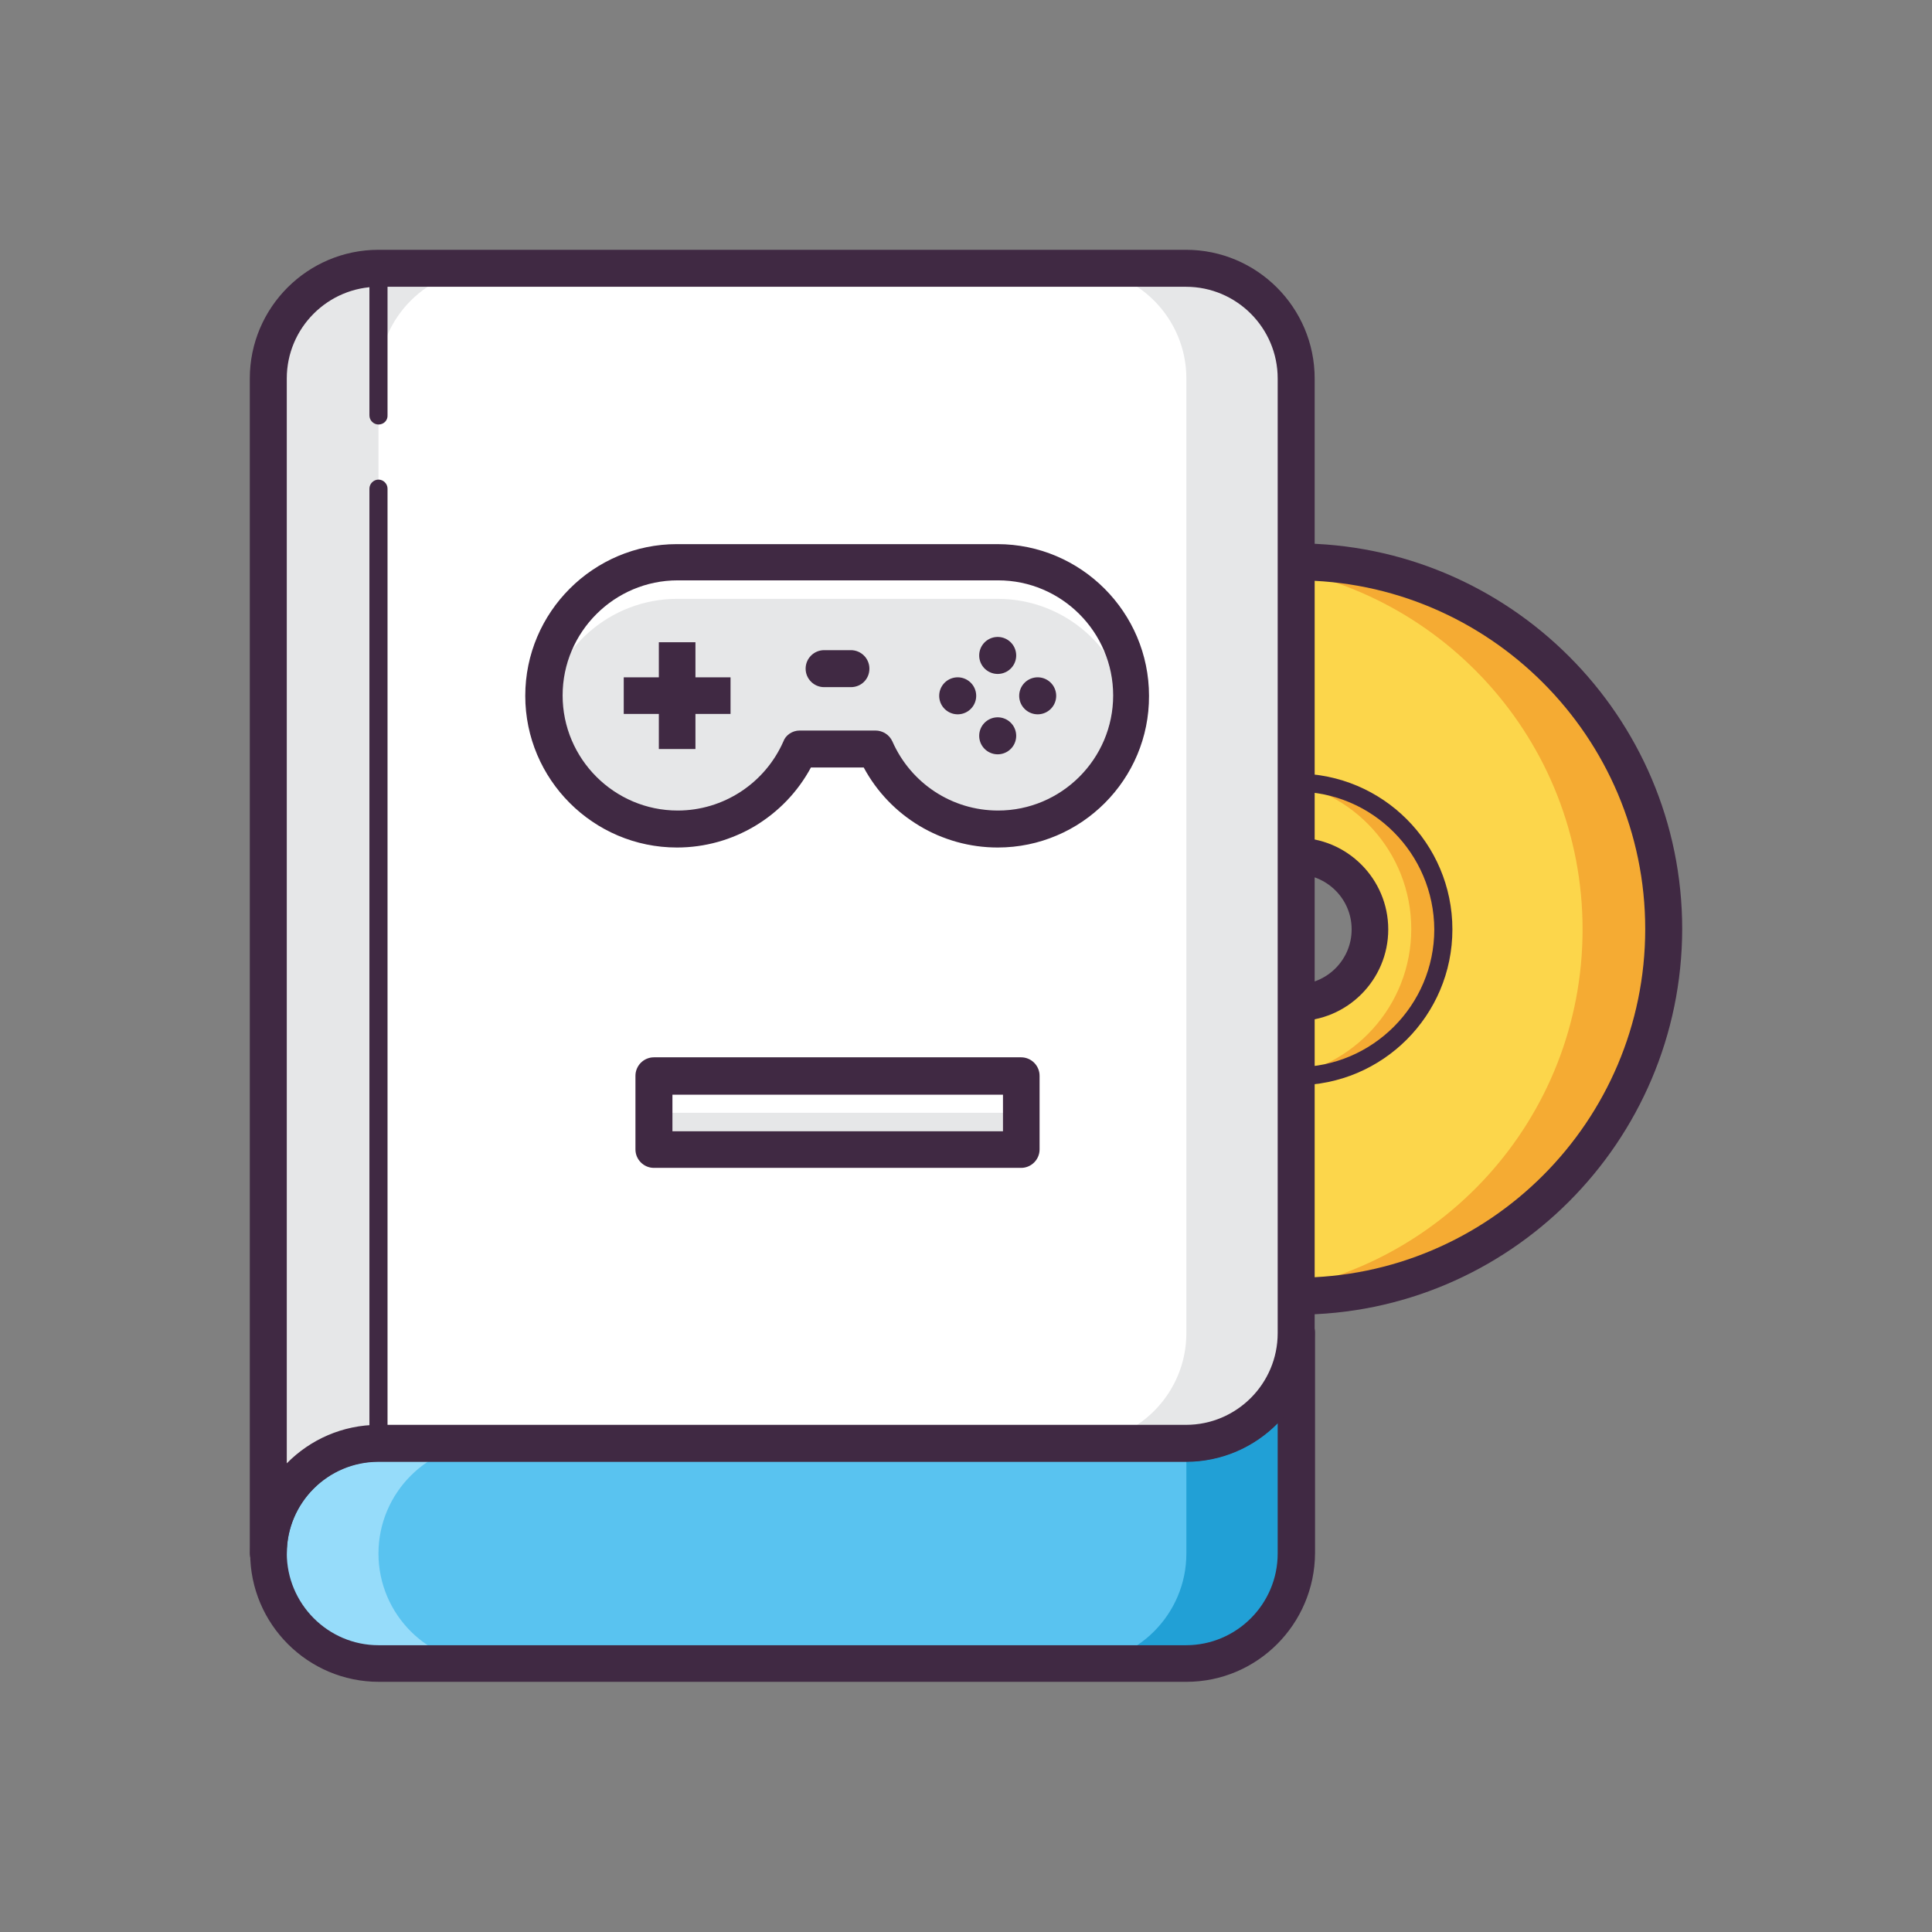 <svg class="svg-icon" style="width: 1em;height: 1em;vertical-align: middle;fill: currentColor;overflow: hidden;" viewBox="0 0 1024 1024" version="1.1" xmlns="http://www.w3.org/2000/svg"><rect x="0" y="0" width="1024" height="1024" fill="#808080" stroke="none"/><path d="M687.2 298c-107.4 0-194.6 87.2-194.6 194.6 0 107.4 87.2 194.6 194.6 194.6 107.4 0 194.6-87.2 194.6-194.6 0-107.6-87.2-194.6-194.6-194.6z m0 233.4c-21.4 0-39-17.4-39-39 0-21.4 17.4-39 39-39 21.4 0 39 17.4 39 39-0.2 21.6-17.6 39-39 39z" fill="#FCD64B" /><path d="M685.8 298c-7 0-14 0.4-20.8 1.2 97.6 10.4 173.8 93 173.8 193.4s-76 183-173.8 193.4c6.8 0.8 13.8 1.2 20.8 1.2 107.4 0 194.6-87.2 194.6-194.6 0-107.6-87-194.6-194.6-194.6z" fill="#F5AB33" /><path d="M685.8 687.2c7 0 14-0.4 20.8-1.2-97.6-10.4-173.8-93-173.8-193.4s76-183 173.8-193.4c-6.8-0.8-13.8-1.2-20.8-1.2-107.4 0-194.6 87.2-194.6 194.6s87.2 194.6 194.6 194.6z" fill="#FFECA6" /><path d="M687.2 696.8c-112.6 0-204.4-91.6-204.4-204.4 0-112.6 91.6-204.4 204.4-204.4 112.6 0 204.4 91.6 204.4 204.4-0.2 112.8-91.8 204.4-204.4 204.4z m0-389.2c-102 0-184.8 83-184.8 184.8 0 102 83 184.8 184.8 184.8 102 0 184.8-83 184.8-184.8 0-101.8-83-184.8-184.8-184.8z m0 233.6c-26.8 0-48.6-21.8-48.6-48.6s21.8-48.6 48.6-48.6 48.6 21.8 48.6 48.6-21.8 48.6-48.6 48.6z m0-77.8c-16 0-29.2 13-29.2 29.2 0 16 13 29.2 29.2 29.2 16 0 29.2-13 29.2-29.2s-13.2-29.2-29.2-29.2z" fill="#402943" /><path d="M685.8 413.4c-2.8 0-5.6 0.2-8.4 0.4 39.6 4.2 70.6 37.8 70.6 78.6s-31 74.4-70.6 78.6c2.8 0.2 5.6 0.4 8.4 0.4 43.6 0 79-35.4 79-79 0.2-43.6-35.2-79-79-79z" fill="#F5AB33" /><path d="M685.8 571.6c2.8 0 5.6-0.2 8.4-0.4-39.6-4.2-70.6-37.8-70.6-78.6s31-74.4 70.6-78.6c-2.8-0.2-5.6-0.4-8.4-0.4-43.6 0-79 35.4-79 79s35.4 79 79 79z" fill="#FFECA6" /><path d="M687.2 575.2c-45.6 0-82.6-37-82.6-82.6 0-45.6 37-82.6 82.6-82.6 45.6 0 82.6 37 82.6 82.6 0 45.6-37 82.6-82.6 82.6z m0-155.6c-40.2 0-73 32.8-73 73s32.8 73 73 73 73-32.8 73-73c-0.2-40.2-32.8-73-73-73z" fill="#402943" /><path d="M200.6 881.8c-32.2 0-58.4-26.2-58.4-58.4s26.2-58.4 58.4-58.4h428c32.2 0 58.4-26.2 58.4-58.4v116.8c0 32.2-26.2 58.4-58.4 58.4h-428z" fill="#59C3F0" /><path d="M628.8 765v58.4c0 32.2-26.2 58.4-58.4 58.4h58.4c32.2 0 58.4-26.2 58.4-58.4v-116.8c0 32.2-26.2 58.4-58.4 58.4z" fill="#21A0D6" /><path d="M259 881.8c-32.2 0-58.4-26.2-58.4-58.4s26.2-58.4 58.4-58.4h-58.4c-32.2 0-58.4 26.2-58.4 58.4s26.2 58.4 58.4 58.4h58.4z" fill="#96DCFA" /><path d="M628.8 891.4h-428c-37.6 0-68.2-30.6-68.2-68.2s30.6-68.2 68.2-68.2h428c26.8 0 48.6-21.8 48.6-48.6 0-5.4 4.4-9.8 9.8-9.8s9.8 4.4 9.8 9.8v116.8c-0.2 37.6-30.6 68.2-68.2 68.2z m-428.2-116.8c-26.8 0-48.6 21.8-48.6 48.6S173.8 872 200.6 872h428c26.8 0 48.6-21.8 48.6-48.6v-69.2c-12.4 12.6-29.6 20.4-48.6 20.4h-428z" fill="#402943" /><path d="M628.8 765c32.2 0 58.4-26.2 58.4-58.4v-506c0-32.2-26.2-58.4-58.4-58.4h-428c-32.2 0-58.4 26.2-58.4 58.4v622.6c0-32.2 26.2-58.4 58.4-58.4l428 0.2z" fill="#FFFFFF" /><path d="M628.8 142.2h-58.4c32.2 0 58.4 26.2 58.4 58.4v506c0 32.2-26.2 58.4-58.4 58.4h58.4c32.2 0 58.4-26.2 58.4-58.4v-506c0-32.2-26.2-58.4-58.4-58.4zM200.6 200.6c0-32.2 26.2-58.4 58.4-58.4h-58.4c-32.2 0-58.4 26.2-58.4 58.4v622.6c0-32.2 26.2-58.4 58.4-58.4V200.6z" fill="#E6E7E8" /><path d="M142.2 833c-5.4 0-9.8-4.4-9.8-9.8V200.6c0-37.6 30.6-68.2 68.2-68.2h428c37.6 0 68.2 30.6 68.2 68.2v506c0 37.6-30.6 68.2-68.2 68.2h-428c-26.8 0-48.6 21.8-48.6 48.6 0 5.4-4.4 9.6-9.8 9.6zM200.6 152C173.8 152 152 173.8 152 200.6v575c12.4-12.6 29.6-20.4 48.6-20.4h428c26.8 0 48.6-21.8 48.6-48.6v-506c0-26.8-21.8-48.6-48.6-48.6h-428z" fill="#402943" /><path d="M200.6 225c-2.6 0-4.8-2.2-4.8-4.8v-78c0-2.6 2.2-4.8 4.8-4.8 2.6 0 4.8 2.2 4.8 4.8V220c0.2 2.8-2 5-4.8 5zM200.6 769.8c-2.6 0-4.8-2.2-4.8-4.8v-506c0-2.6 2.2-4.8 4.8-4.8 2.6 0 4.8 2.2 4.8 4.8v506c0.2 2.6-2 4.8-4.8 4.8z" fill="#402943" /><path d="M528.8 298h-169.8c-39 0-70.8 31.6-70.8 70.8 0 39 31.6 70.8 70.8 70.8 29 0 54-17.4 64.8-42.4H464c11 25 35.8 42.4 64.8 42.4 39 0 70.8-31.6 70.8-70.8 0-39.2-31.8-70.8-70.8-70.8z" fill="#E6E7E8" /><path d="M359 317.4h169.8c35.8 0 65.4 26.6 70 61 0.4-3.2 0.6-6.4 0.6-9.8 0-39-31.6-70.8-70.8-70.8h-169.8c-39 0-70.8 31.6-70.8 70.8 0 3.4 0.2 6.6 0.6 9.8 5-34.4 34.6-61 70.4-61z" fill="#FFFFFF" /><path d="M528.8 449.2c-29.8 0-57-16.4-71-42.4h-28c-14 26-41.2 42.4-71 42.4-44.4 0-80.4-36.2-80.4-80.4 0-44.4 36.2-80.4 80.4-80.4h169.8c44.4 0 80.4 36.2 80.4 80.4 0.2 44.2-35.8 80.4-80.2 80.4z m-105-62H464c3.8 0 7.4 2.2 9 5.8 9.8 22.2 31.6 36.6 56 36.6 33.6 0 61-27.4 61-61s-27.4-61-61-61h-169.8c-33.6 0-61 27.4-61 61s27.4 61 61 61c24.2 0 46.2-14.4 56-36.6 1.2-3.4 4.8-5.8 8.6-5.8z" fill="#402943" /><path d="M528.8 347.4m-9.8 0a9.8 9.8 0 1 0 19.6 0 9.8 9.8 0 1 0-19.6 0Z" fill="#402943" /><path d="M528.8 390m-9.8 0a9.8 9.8 0 1 0 19.6 0 9.8 9.8 0 1 0-19.6 0Z" fill="#402943" /><path d="M550 368.8m-9.8 0a9.8 9.8 0 1 0 19.6 0 9.8 9.8 0 1 0-19.6 0Z" fill="#402943" /><path d="M507.6 368.8m-9.8 0a9.8 9.8 0 1 0 19.6 0 9.8 9.8 0 1 0-19.6 0Z" fill="#402943" /><path d="M349.2 340.4h19.4v56.6h-19.4z" fill="#402943" /><path d="M330.6 359h56.6v19.4h-56.6z" fill="#402943" /><path d="M451 364.2h-14.2c-5.4 0-9.8-4.4-9.8-9.8s4.4-9.8 9.8-9.8h14.2c5.4 0 9.8 4.4 9.8 9.8 0 5.6-4.4 9.8-9.8 9.8z" fill="#402943" /><path d="M346.6 570.4h194.6v39h-194.6z" fill="#FFFFFF" /><path d="M346.6 589.8h194.6v19.4h-194.6z" fill="#E6E7E8" /><path d="M541.2 619h-194.6c-5.4 0-9.8-4.4-9.8-9.8v-39c0-5.4 4.4-9.8 9.8-9.8h194.6c5.4 0 9.8 4.4 9.8 9.8v39c0 5.4-4.4 9.8-9.8 9.8z m-184.8-19.4h175.2v-19.4h-175.2v19.4z" fill="#402943" /></svg>